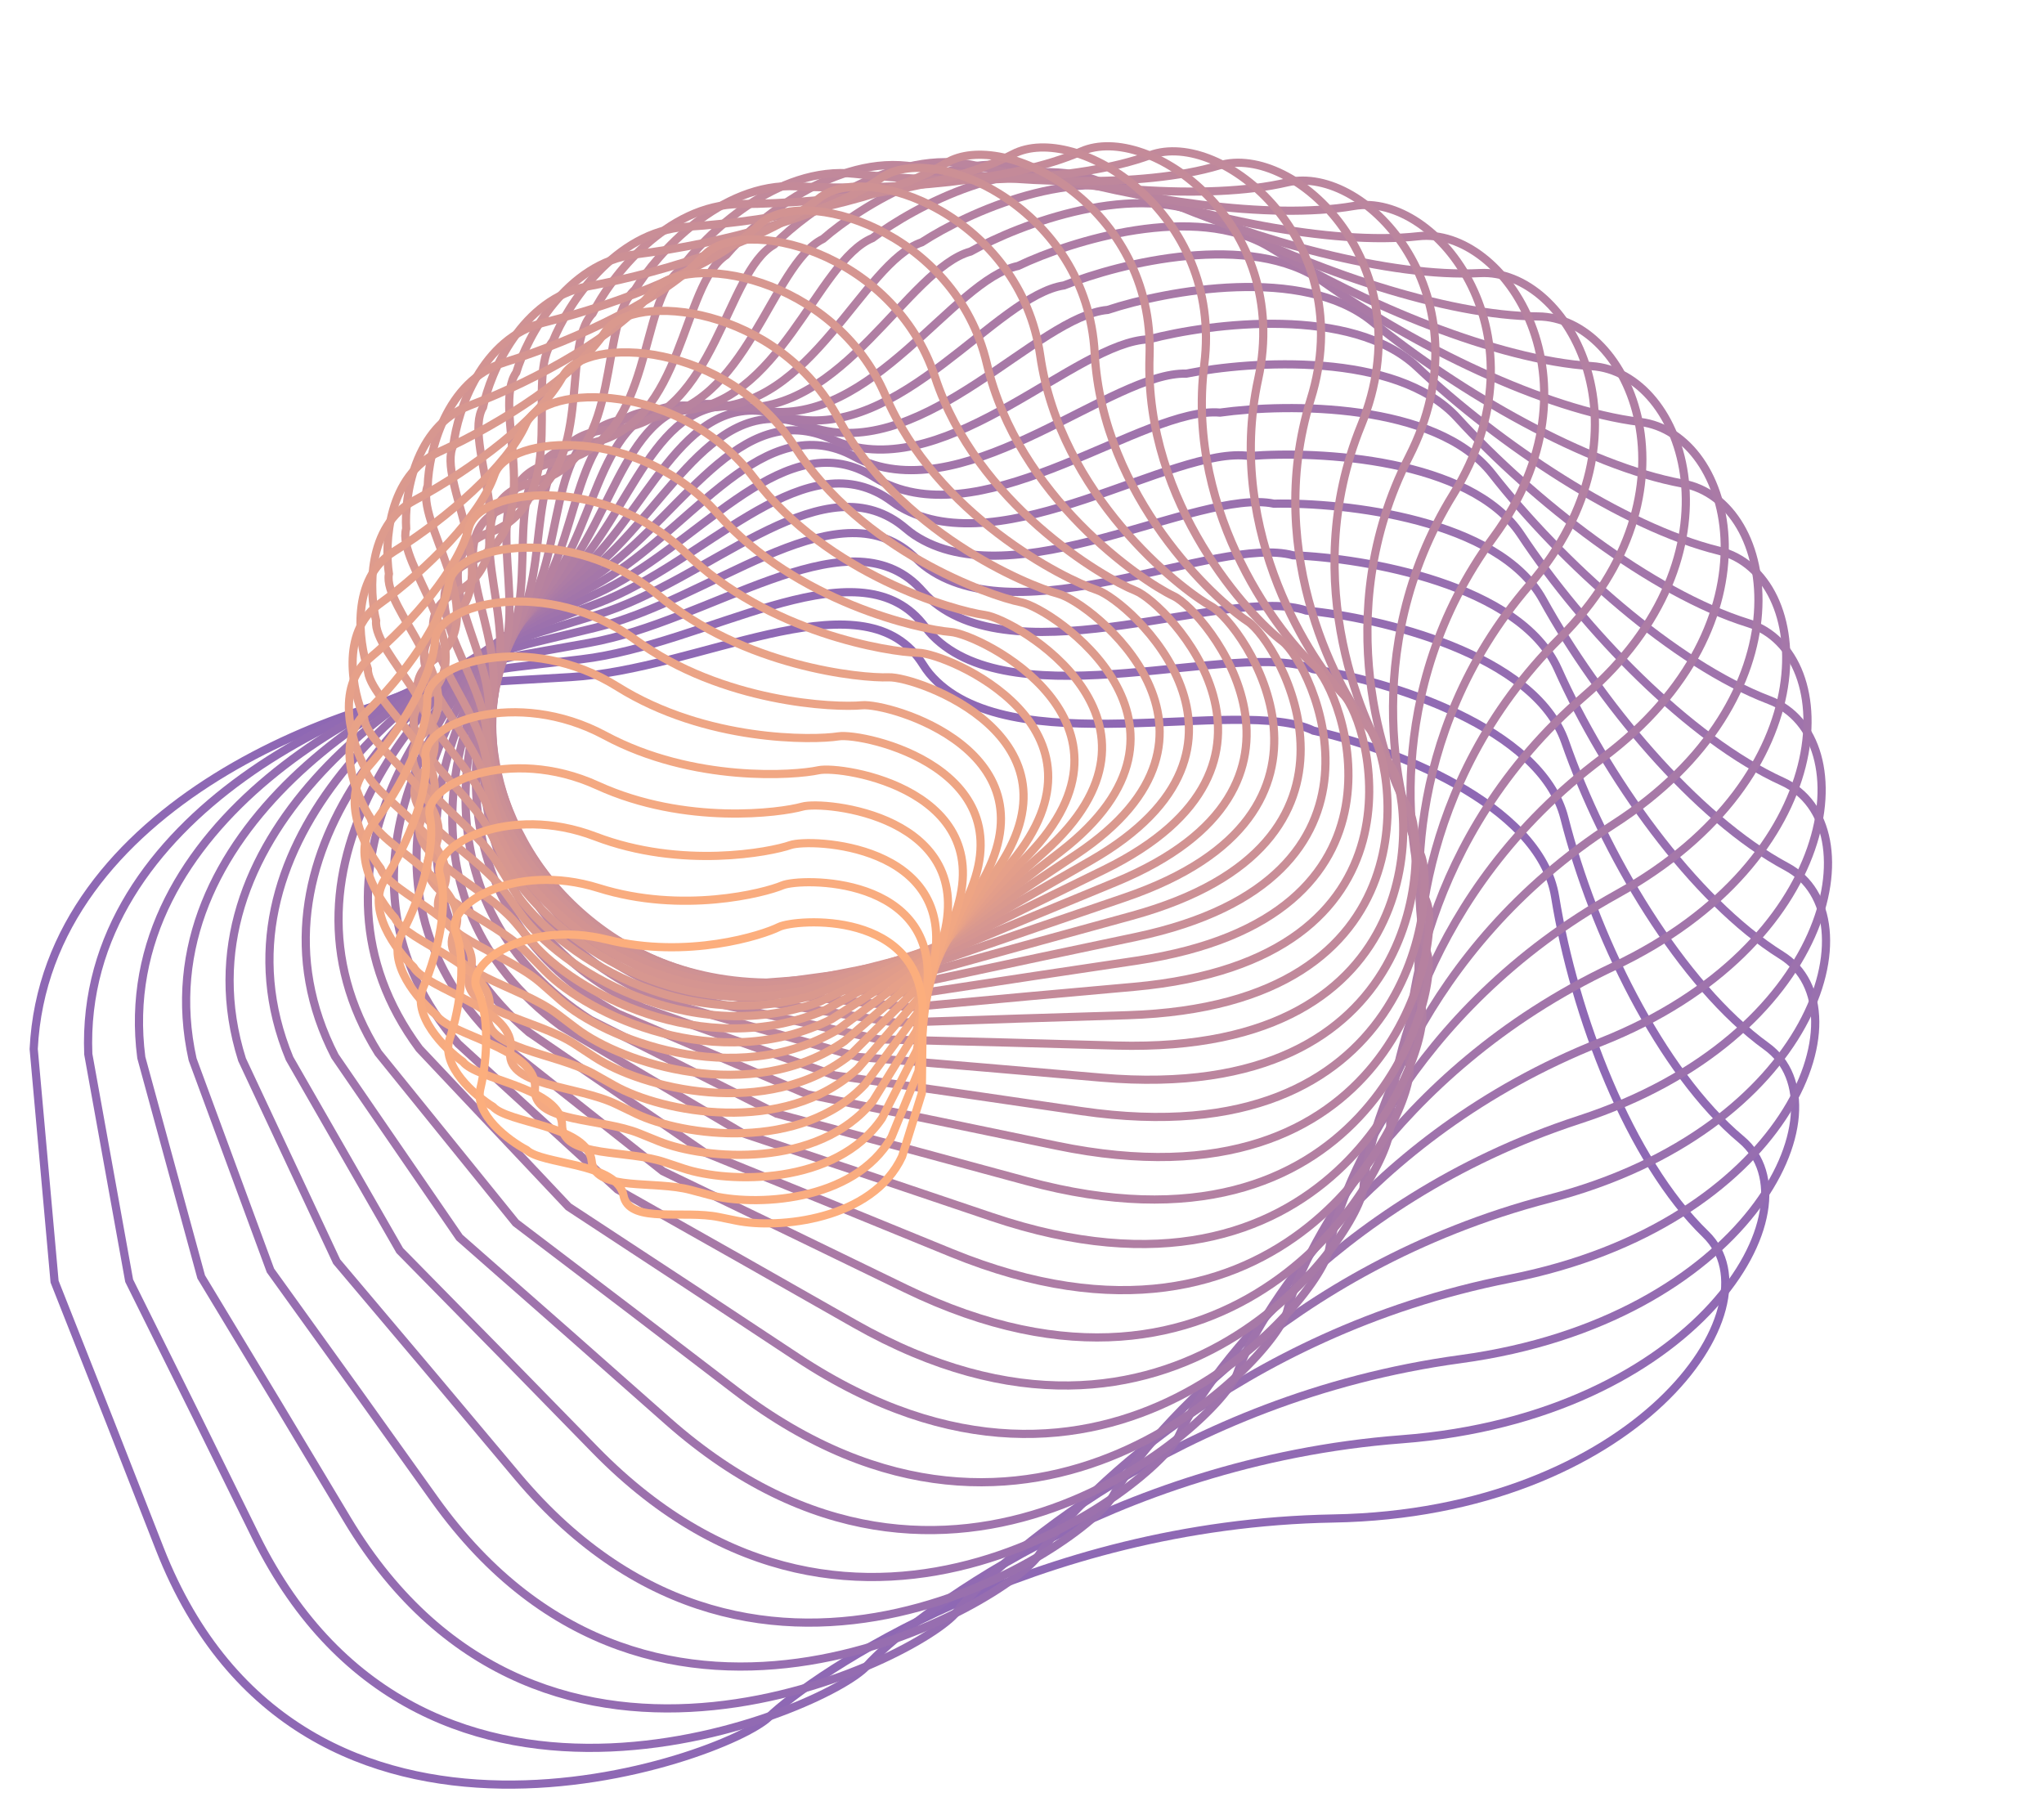 <svg width="250" height="222" viewBox="0 0 250 222" fill="none" xmlns="http://www.w3.org/2000/svg">
<path d="M61.771 83.287C43.032 84.385 5.589 98.519 4.122 128.309L6.675 156.76C16.312 181.116 10.955 167.548 19.545 189.457C36.907 233.739 88.716 215.176 94.049 210.013C99.382 204.851 126.292 186.382 163.082 185.732C199.871 185.083 217.902 159.942 208.608 150.953C199.314 141.964 192.539 124.131 190.211 109.716C188.348 98.184 169.725 91.347 160.646 89.371C151.77 85.04 123.121 93.709 113.659 82.366C113.128 81.73 112.755 81.005 112.223 80.332C104.517 70.581 85.453 81.9 69.802 82.817L61.771 83.287Z" stroke="#8E68B4"/>
<path d="M63.282 81.561C45.033 83.71 9.619 99.694 10.799 128.941L15.797 156.647C27.372 179.938 20.935 166.962 31.269 187.917C52.156 230.272 101.245 209.129 106.013 203.769C110.78 198.409 135.503 178.786 171.462 176.041C207.421 173.295 222.865 147.65 212.977 139.383C203.088 131.116 194.889 114.046 191.344 100.068C188.507 88.886 169.675 83.261 160.613 81.846C151.544 78.116 124.258 88.245 113.999 77.683C113.423 77.091 112.994 76.403 112.414 75.775C104.014 66.671 86.344 78.845 71.103 80.639L63.282 81.561Z" stroke="#916AB3"/>
<path d="M64.485 79.981C46.815 83.13 13.561 100.803 17.284 129.357L24.608 156.183C37.98 178.313 30.541 165.984 42.494 185.898C66.653 226.15 112.838 202.645 117.033 197.126C121.228 191.608 143.699 170.987 178.649 166.239C213.599 161.491 226.461 135.509 216.058 127.985C205.656 120.462 196.133 104.227 191.436 90.752C187.678 79.972 168.754 75.546 159.762 74.681C150.559 71.551 124.745 83.027 113.778 73.279C113.163 72.733 112.682 72.084 112.06 71.502C103.039 63.075 86.816 76.001 72.058 78.631L64.485 79.981Z" stroke="#946CB1"/>
<path d="M65.4 78.566C48.39 82.659 17.41 101.853 23.558 129.572L33.077 155.396C48.1 176.277 39.742 164.643 53.183 183.439C80.35 221.431 123.468 195.79 127.088 190.151C130.707 184.513 150.88 163.053 184.654 156.405C218.428 149.757 228.73 123.603 217.893 116.84C207.057 110.076 196.316 94.74 190.538 81.827C185.916 71.497 167.015 68.252 158.142 67.921C148.864 65.386 124.618 78.092 113.034 69.185C112.384 68.686 111.857 68.078 111.197 67.545C101.633 59.818 86.897 73.393 72.691 76.811L65.4 78.566Z" stroke="#976EB0"/>
<path d="M66.048 77.329C49.773 82.306 21.161 102.85 29.605 129.605L41.179 154.311C57.703 173.87 48.508 162.972 63.301 180.583C93.201 216.178 133.117 188.634 136.162 182.913C139.207 177.191 157.051 155.051 189.495 146.615C221.939 138.18 229.72 112.014 218.529 106.021C207.338 100.028 195.49 85.647 188.707 73.35C183.28 63.513 164.512 61.423 155.807 61.608C146.511 59.66 123.916 73.474 111.806 65.427C111.127 64.976 110.558 64.413 109.866 63.929C99.835 56.92 86.616 71.039 73.023 75.196L66.048 77.329Z" stroke="#9970AE"/>
<path d="M66.452 76.286C50.979 82.083 24.812 103.803 35.413 129.471L48.893 152.959C66.76 171.132 56.816 161.005 72.821 177.372C105.17 210.454 141.773 181.245 144.247 175.478C146.722 169.711 162.224 147.047 193.199 136.944C224.173 126.84 229.484 100.818 218.02 95.601C206.555 90.383 193.711 77.004 186.003 65.373C179.836 56.068 161.307 55.099 152.813 55.778C143.556 54.407 122.68 69.204 110.137 62.032C109.434 61.63 108.828 61.111 108.109 60.678C97.689 54.402 86.005 68.96 73.083 73.802L66.452 76.286Z" stroke="#9C71AD"/>
<path d="M66.635 75.448C52.024 81.998 28.36 104.718 40.968 129.192L56.198 151.37C75.249 168.103 64.645 158.778 81.718 173.854C116.226 204.326 149.431 173.691 151.343 167.914C153.256 162.138 166.416 139.105 195.796 127.461C225.176 115.816 228.085 90.086 216.425 85.644C204.766 81.203 191.043 68.865 182.492 57.942C175.651 49.203 157.461 49.317 149.221 50.467C140.055 49.657 120.955 65.309 108.07 59.02C107.348 58.667 106.711 58.196 105.97 57.813C95.239 52.277 85.098 67.171 72.896 72.641L66.635 75.448Z" stroke="#9F73AC"/>
<path d="M66.621 74.826C52.925 82.059 31.803 105.603 46.261 128.784L63.079 149.573C83.152 164.826 71.979 156.325 89.974 170.072C126.347 197.859 156.094 166.039 157.455 160.288C158.817 154.536 169.653 131.289 197.328 118.234C225.002 105.18 225.589 79.884 213.812 76.213C202.035 72.543 187.552 61.278 178.243 51.099C170.795 42.955 153.039 44.108 145.093 45.702C136.07 45.435 118.786 61.816 105.65 56.41C104.914 56.107 104.251 55.683 103.494 55.352C92.528 50.559 83.928 65.685 72.49 71.726L66.621 74.826Z" stroke="#A275AA"/>
<path d="M66.435 74.428C53.698 82.272 35.14 106.465 51.285 128.268L69.524 147.601C90.456 161.343 78.803 153.684 97.575 166.075C135.517 191.121 161.77 158.356 162.596 152.663C163.422 146.971 171.964 123.656 197.838 109.329C223.712 95.002 222.069 70.274 210.251 67.364C198.432 64.454 183.307 54.286 173.327 44.881C165.344 37.357 148.111 39.498 140.492 41.508C131.661 41.764 116.222 58.744 102.925 54.218C102.18 53.964 101.495 53.588 100.727 53.308C89.602 49.256 82.531 64.515 71.894 71.066L66.435 74.428Z" stroke="#A577A9"/>
<path d="M66.104 74.261C54.362 82.644 38.371 107.311 56.033 127.663L75.523 145.485C97.15 157.698 85.109 150.89 104.511 161.908C143.727 184.178 166.476 150.706 166.784 145.104C167.091 139.502 173.386 116.264 197.379 100.805C221.373 85.346 217.605 61.311 205.818 59.147C194.031 56.983 178.382 47.926 167.821 39.319C159.372 32.434 142.744 35.508 135.486 37.906C126.891 38.66 113.312 56.111 99.941 52.455C99.192 52.25 98.49 51.922 97.717 51.693C86.506 48.375 80.943 63.668 71.136 70.669L66.104 74.261Z" stroke="#A779A7"/>
<path d="M65.653 74.331C54.934 83.177 41.496 108.149 60.502 126.989L81.07 143.257C103.232 153.933 90.893 147.981 110.779 157.618C150.974 177.097 170.233 143.152 170.043 137.671C169.853 132.19 173.959 109.166 196.008 92.718C218.056 76.27 212.279 53.044 200.594 51.607C188.909 50.17 172.854 42.23 161.801 34.44C152.958 28.207 137.01 32.156 130.141 34.909C121.823 36.136 110.107 53.931 96.746 51.13C95.998 50.973 95.285 50.693 94.51 50.514C83.286 47.918 79.198 63.151 70.246 70.54L65.653 74.331Z" stroke="#AA7AA6"/>
<path d="M65.108 74.64C55.433 83.876 44.517 108.986 64.691 126.266L86.163 140.949C108.7 150.09 96.151 144.993 116.379 153.251C157.264 169.944 173.07 135.754 172.406 130.422C171.741 125.09 173.731 102.412 193.785 85.119C213.839 67.826 206.177 45.515 194.661 44.782C183.145 44.048 166.8 37.226 155.344 30.263C146.18 24.693 130.978 29.452 124.523 32.529C116.523 34.2 106.658 52.216 93.389 50.248C92.645 50.138 91.926 49.905 91.155 49.775C79.987 47.886 77.334 62.969 69.254 70.682L65.108 74.64Z" stroke="#AD7CA5"/>
<path d="M64.494 75.191C55.876 84.741 47.435 109.828 68.6 125.512L90.803 138.592C113.558 146.211 100.888 141.961 121.317 148.853C162.609 162.782 175.02 128.57 173.907 123.413C172.793 118.256 172.75 96.047 190.777 78.055C208.804 60.062 199.389 38.762 188.105 38.705C176.821 38.648 160.301 32.934 148.531 26.804C139.116 21.9 124.721 27.405 118.701 30.77C111.053 32.855 103.016 50.971 89.916 49.811C89.182 49.746 88.461 49.561 87.699 49.478C76.653 48.275 75.386 63.121 68.188 71.097L64.494 75.191Z" stroke="#B07EA3"/>
<path d="M63.839 75.982C56.281 85.773 50.253 110.683 72.232 124.747L94.993 136.217C117.817 142.338 105.107 138.923 125.602 144.468C167.025 155.675 176.122 121.653 174.587 116.695C173.053 111.738 171.071 90.115 187.053 71.566C203.035 53.017 192.007 32.814 181.014 33.402C170.022 33.99 153.437 29.369 141.441 24.072C131.844 19.833 118.309 26.015 112.741 29.636C105.476 32.102 99.232 50.201 86.376 49.818C85.655 49.797 84.937 49.658 84.188 49.62C73.327 49.08 73.39 63.608 67.078 71.785L63.839 75.982Z" stroke="#B380A2"/>
<path d="M63.166 77.011C56.666 86.971 52.974 111.556 75.591 123.99L98.742 133.854C121.487 138.51 108.821 135.91 129.249 140.138C170.538 148.683 176.421 115.056 174.494 110.318C172.568 105.581 168.752 84.651 182.685 65.689C196.619 46.727 184.124 27.695 173.478 28.894C162.832 30.093 146.289 26.541 134.153 22.07C124.444 18.493 111.812 25.28 106.71 29.121C99.855 31.935 95.359 49.904 82.814 50.265C82.111 50.286 81.4 50.191 80.667 50.197C70.051 50.29 71.381 64.425 65.952 72.743L63.166 77.011Z" stroke="#B681A0"/>
<path d="M62.501 78.276C57.048 88.333 55.603 112.454 78.683 123.258L102.059 131.533C124.585 134.764 112.04 132.958 132.276 135.906C173.176 141.864 175.964 108.824 173.677 104.326C171.391 99.828 165.853 79.69 177.75 60.455C189.647 41.219 175.834 23.421 165.585 25.193C155.336 26.966 138.938 24.455 126.745 20.797C116.991 17.871 105.298 25.192 100.671 29.219C94.249 32.346 91.445 50.078 79.276 51.145C78.594 51.204 77.894 51.153 77.182 51.201C66.866 51.896 69.392 65.567 64.838 73.966L62.501 78.276Z" stroke="#B8839F"/>
<path d="M61.867 79.771C57.444 89.856 58.143 113.382 81.516 122.569L104.957 129.28C127.131 131.138 114.782 130.097 134.705 131.81C174.976 135.272 174.805 103 172.191 98.759C169.576 94.518 162.439 75.26 172.324 55.887C182.209 36.514 167.233 20.002 157.427 22.308C147.621 24.615 131.464 23.107 119.295 20.247C109.56 17.959 98.834 25.74 94.687 29.917C88.719 33.322 87.539 50.717 75.806 52.446C75.148 52.542 74.463 52.532 73.776 52.619C63.81 53.883 67.457 67.026 63.763 75.449L61.867 79.771Z" stroke="#BB859E"/>
<path d="M61.288 81.489C57.871 91.536 60.599 114.346 84.1 121.939L107.451 127.124C129.15 127.667 117.065 127.358 136.565 127.888C175.978 128.959 173 97.624 170.092 93.654C167.183 89.683 158.573 71.385 166.486 52.006C174.399 32.627 158.415 17.441 149.092 20.239C139.769 23.038 123.945 22.493 111.877 20.407C102.223 18.739 92.483 26.907 88.82 31.199C83.321 34.847 83.69 51.808 72.445 54.155C71.815 54.287 71.149 54.316 70.488 54.44C60.919 56.233 65.607 68.792 62.753 77.183L61.288 81.489Z" stroke="#BE879C"/>
<path d="M60.786 83.421C58.344 93.367 62.978 115.351 86.447 121.384L109.561 125.088C130.667 124.382 118.911 124.77 137.883 124.175C176.228 122.974 170.609 92.73 167.441 89.042C164.272 85.354 154.323 68.084 160.315 48.825C166.308 29.566 149.473 15.736 140.668 18.982C131.863 22.228 116.459 22.599 104.565 21.261C95.05 20.19 86.309 28.672 83.127 33.046C78.108 36.899 79.943 53.341 69.234 56.258C68.633 56.421 67.99 56.487 67.359 56.645C58.229 58.93 63.871 70.853 61.832 79.159L60.786 83.421Z" stroke="#C1899B"/>
<path d="M60.38 85.559C58.877 95.343 65.284 116.4 88.569 120.918L111.306 123.198C131.713 121.313 120.346 122.357 138.693 120.703C175.774 117.359 167.694 88.348 164.3 84.951C160.907 81.554 149.755 65.37 153.891 46.352C158.027 27.333 140.498 14.877 132.242 18.526C123.985 22.174 109.079 23.409 97.428 22.787C88.108 22.289 80.368 31.011 77.664 35.434C73.131 39.456 76.341 55.297 66.209 58.735C65.641 58.928 65.023 59.028 64.425 59.217C55.769 61.952 62.279 73.194 61.024 81.366L60.38 85.559Z" stroke="#C48A99"/>
<path d="M60.091 87.891C59.485 97.457 67.524 117.499 90.479 120.556L112.71 121.474C132.32 118.49 121.397 120.146 139.03 117.502C174.671 112.157 164.319 84.502 160.736 81.402C157.152 78.303 144.939 63.253 147.293 44.589C149.648 25.925 131.579 14.849 123.896 18.853C116.213 22.857 101.876 24.9 90.533 24.958C81.458 25.005 74.717 33.897 72.481 38.336C68.438 42.491 72.926 57.66 63.407 61.566C62.873 61.785 62.283 61.917 61.721 62.134C53.571 65.276 60.856 75.801 60.35 83.79L60.091 87.891Z" stroke="#C78C98"/>
<path d="M59.936 90.404C60.181 99.701 69.704 118.651 92.194 120.308L113.797 119.936C132.523 115.935 122.092 118.158 138.934 114.598C172.976 107.402 160.551 81.212 156.812 78.415C153.073 75.617 139.942 61.738 140.6 43.533C141.258 25.329 122.803 15.63 115.712 19.942C108.622 24.255 94.919 27.046 83.942 27.745C75.16 28.305 69.406 37.297 67.627 41.722C64.073 45.974 69.736 60.406 60.86 64.728C60.362 64.97 59.802 65.132 59.276 65.374C51.659 68.878 59.626 78.655 59.831 86.42L59.936 90.404Z" stroke="#C98E97"/>
<path d="M59.931 93.087C60.975 102.066 71.832 119.857 93.73 120.186L114.593 118.603C132.359 113.671 122.462 116.413 138.444 112.015C170.747 103.125 156.456 78.495 152.597 76.001C148.738 73.506 134.832 60.824 133.888 43.177C132.944 25.529 114.251 17.192 107.767 21.766C101.283 26.339 88.271 29.816 77.713 31.114C69.267 32.154 64.482 41.177 63.145 45.559C60.078 49.873 66.808 63.513 58.597 68.197C58.136 68.46 57.609 68.648 57.121 68.912C50.057 72.733 58.612 81.739 59.484 89.239L59.931 93.087Z" stroke="#CC9095"/>
<path d="M60.093 95.924C61.88 104.543 73.914 121.122 95.103 120.201L115.127 117.49C131.868 111.718 122.541 114.928 137.604 109.773C168.049 99.354 152.103 76.36 148.157 74.168C144.211 71.975 129.674 60.506 127.232 43.505C124.789 26.504 106.002 19.505 100.133 24.292C94.264 29.079 81.991 33.175 71.902 35.027C63.83 36.51 59.989 45.501 59.077 49.811C56.486 54.154 64.173 66.955 56.644 71.946C56.222 72.226 55.729 72.438 55.28 72.72C48.786 76.813 57.834 85.033 59.327 92.231L60.093 95.924Z" stroke="#CF9294"/>
<path d="M60.432 98.902C62.904 107.122 75.957 122.447 96.333 120.36L115.428 116.61C131.088 110.092 122.363 113.718 136.457 107.89C164.944 96.11 147.559 74.812 143.56 72.919C139.561 71.026 124.534 60.775 120.703 44.5C116.872 28.225 98.13 22.53 92.879 27.483C87.628 32.437 76.135 37.084 66.556 39.444C58.893 41.331 55.963 50.228 55.456 54.441C53.332 58.78 61.861 70.704 55.026 75.948C54.643 76.242 54.185 76.474 53.776 76.772C47.861 81.091 57.308 88.515 59.373 95.379L60.432 98.902Z" stroke="#D29392"/>
<path d="M60.961 102.004C64.057 109.791 77.97 123.833 97.437 120.669L115.525 115.976C130.062 108.805 121.962 112.795 135.049 106.379C161.499 93.41 142.891 73.853 138.871 72.253C134.851 70.653 119.473 61.617 114.371 46.138C109.269 30.66 90.703 26.226 86.068 31.299C81.433 36.372 70.753 41.503 61.721 44.319C54.494 46.572 52.439 55.318 52.315 59.409C50.642 63.713 59.899 74.73 53.762 80.173C53.418 80.478 52.996 80.729 52.628 81.039C47.298 85.537 57.05 92.163 59.635 98.667L60.961 102.004Z" stroke="#D59591"/>
<path d="M61.69 105.214C65.344 112.54 79.959 125.281 98.434 121.136L115.451 115.595C128.832 107.869 121.376 112.168 133.425 105.25C157.779 91.266 138.166 73.479 134.156 72.164C130.146 70.85 114.554 63.013 108.301 48.391C102.048 33.77 83.784 30.546 79.758 35.694C75.733 40.842 65.89 46.387 57.433 49.608C50.668 52.186 49.445 60.726 49.679 64.673C48.44 68.914 58.308 79.004 52.868 84.593C52.563 84.906 52.178 85.171 51.851 85.49C47.106 90.124 57.071 95.956 60.123 102.075L61.69 105.214Z" stroke="#D79790"/>
<path d="M62.624 108.516C66.772 115.358 81.93 126.792 99.345 121.764L115.235 115.475C127.44 107.289 120.639 111.845 131.632 104.511C153.851 89.687 133.449 73.68 129.478 72.641C125.507 71.603 109.832 64.942 102.554 51.228C95.277 37.514 77.429 35.442 74.001 40.62C70.573 45.799 61.584 51.688 53.728 55.263C47.443 58.124 47.004 66.408 47.57 70.192C46.744 74.342 57.108 83.492 52.357 89.175C52.091 89.494 51.744 89.77 51.456 90.096C47.292 94.821 57.382 99.87 60.846 105.584L62.624 108.516Z" stroke="#DA998E"/>
<path d="M63.77 111.894C68.345 118.233 83.893 128.365 100.189 122.555L114.911 115.62C125.929 107.069 119.789 111.829 129.716 104.165C149.783 88.674 128.803 74.444 124.899 73.669C120.995 72.894 105.362 67.377 97.188 54.611C89.014 41.846 71.69 40.858 68.844 46.026C65.998 51.194 57.87 57.357 50.632 61.234C44.84 64.335 45.133 72.319 46.004 75.922C45.568 79.955 56.313 88.163 52.239 93.89C52.011 94.211 51.702 94.496 51.453 94.825C47.861 99.598 57.989 103.882 61.81 109.177L63.77 111.894Z" stroke="#DD9B8D"/>
<path d="M65.132 115.329C70.066 121.153 85.853 130 100.984 123.512L114.509 116.032C124.342 107.211 118.862 112.121 127.725 104.212C145.639 88.225 124.289 75.752 120.477 75.228C116.665 74.704 101.194 70.289 92.254 58.502C83.314 46.715 66.611 46.741 64.326 51.858C62.041 56.976 54.775 63.344 48.166 67.469C42.878 70.769 43.846 78.411 44.992 81.82C44.921 85.712 55.935 92.983 52.521 98.706C52.329 99.026 52.057 99.317 51.847 99.647C48.812 104.427 58.896 107.968 63.017 112.832L65.132 115.329Z" stroke="#E09C8B"/>
<path d="M66.711 118.805C71.938 124.107 87.818 131.695 101.752 124.633L114.062 116.711C122.72 107.711 117.894 112.722 125.702 104.649C141.484 88.334 119.964 77.584 116.268 77.296C112.572 77.008 97.375 73.646 87.799 62.858C78.224 52.07 62.229 53.031 60.48 58.061C58.732 63.09 52.322 69.596 46.346 73.918C41.565 77.375 43.15 84.64 44.54 87.84C44.807 91.573 55.981 97.919 53.203 103.591C53.047 103.909 52.812 104.202 52.639 104.53C50.144 109.279 60.106 112.105 64.471 116.533L66.711 118.805Z" stroke="#E39E8A"/>
<path d="M68.507 122.306C73.96 127.083 89.795 133.449 102.51 125.917L113.599 117.655C121.105 108.565 116.921 113.625 123.693 105.471C137.381 88.988 115.883 79.914 112.324 79.846C108.766 79.777 93.948 77.413 83.866 67.634C73.784 57.855 58.574 59.669 57.334 64.576C56.095 69.482 50.524 76.061 45.182 80.528C40.908 84.101 43.047 90.958 44.651 93.94C45.227 97.494 56.455 102.936 54.286 108.515C54.165 108.828 53.964 109.122 53.828 109.445C51.849 114.124 61.617 116.269 66.171 120.258L68.507 122.306Z" stroke="#E6A089"/>
<path d="M70.519 125.814C76.132 130.068 91.789 135.26 103.278 127.362L113.152 118.857C119.536 109.764 115.977 114.827 121.741 106.666C133.391 90.172 112.097 82.713 108.695 82.846C105.293 82.98 90.949 81.551 80.49 72.782C70.03 64.013 55.67 66.593 54.908 71.344C54.145 76.096 49.393 82.686 44.678 87.246C40.905 90.895 43.534 97.32 45.321 100.076C46.175 103.435 57.356 108.002 55.765 113.447C55.676 113.752 55.51 114.044 55.407 114.36C53.92 118.937 63.426 120.438 68.113 123.991L70.519 125.814Z" stroke="#E8A287"/>
<path d="M72.741 129.314C78.451 133.053 93.807 137.124 104.073 128.963L112.75 120.313C118.052 111.297 115.095 116.317 119.887 108.224C129.572 91.866 108.653 85.949 105.424 86.265C102.196 86.582 88.413 86.021 77.701 78.252C66.989 70.483 53.534 73.741 53.214 78.308C52.894 82.876 48.932 89.417 44.831 94.023C41.551 97.708 44.604 103.68 46.541 106.206C47.642 109.357 58.682 113.084 57.632 118.358C57.573 118.654 57.44 118.941 57.369 119.247C56.344 123.689 65.526 124.589 70.294 127.711L72.741 129.314Z" stroke="#EBA386"/>
<path d="M75.169 132.789C80.914 136.025 95.854 139.04 104.914 130.714L112.421 122.012C116.689 113.15 114.308 118.085 118.171 110.128C125.978 94.046 105.594 89.586 102.553 90.066C99.512 90.546 86.366 90.78 75.524 83.993C64.682 77.206 52.173 81.05 52.259 85.408C52.345 89.766 49.138 96.202 45.635 100.807C42.832 104.491 46.243 109.996 48.299 112.288C49.614 115.222 60.424 118.149 59.876 123.219C59.845 123.503 59.743 123.783 59.702 124.079C59.108 128.356 67.909 128.701 72.707 131.403L75.169 132.789Z" stroke="#EEA584"/>
<path d="M77.796 136.226C83.517 138.974 97.937 141.004 105.816 132.609L112.191 123.945C115.483 115.308 113.646 120.117 116.63 112.361C122.661 96.684 102.958 93.587 100.116 94.211C97.275 94.835 84.833 95.785 73.977 89.953C63.121 84.121 51.59 88.458 52.043 92.584C52.496 96.711 50.004 102.989 47.075 107.548C44.731 111.195 48.434 116.225 50.578 118.283C52.075 120.991 62.571 123.166 62.484 128.002C62.479 128.273 62.406 128.545 62.392 128.827C62.193 132.914 70.566 132.753 75.344 135.048L77.796 136.226Z" stroke="#F1A783"/>
<path d="M80.612 139.609C86.255 141.89 100.059 143.012 106.795 134.64L112.086 126.097C114.464 117.751 113.136 122.399 115.299 114.902C119.669 99.75 100.779 97.912 98.145 98.659C95.512 99.405 83.83 100.991 73.072 96.079C62.313 91.167 51.781 95.904 52.559 99.779C53.338 103.655 51.515 109.727 49.133 114.199C47.227 117.776 51.155 122.326 53.357 124.153C55.002 126.63 65.109 128.106 65.438 132.682C65.456 132.939 65.41 133.199 65.421 133.466C65.58 137.341 73.482 136.726 78.194 138.631L80.612 139.609Z" stroke="#F4A982"/>
<path d="M83.608 142.925C89.119 144.764 102.225 145.059 107.865 136.799L112.129 128.456C113.664 120.46 112.806 124.913 114.209 117.729C117.046 103.208 99.085 102.518 96.666 103.367C94.247 104.216 83.371 106.354 72.814 102.318C62.258 98.282 52.732 103.327 53.794 106.936C54.856 110.546 53.652 116.369 51.785 120.714C50.292 124.191 54.379 128.261 56.609 129.862C58.369 132.105 68.021 132.939 68.718 137.234C68.757 137.474 68.736 137.722 68.769 137.974C69.246 141.617 76.642 140.601 81.245 142.137L83.608 142.925Z" stroke="#F7AB80"/>
<path d="M86.77 146.161C92.103 147.586 104.439 147.143 109.04 139.075L112.342 131.006C113.109 123.411 112.679 127.641 113.391 120.816C114.83 107.023 97.9 107.361 95.699 108.291C93.499 109.222 83.462 111.828 73.205 108.617C62.949 105.407 54.426 110.668 55.728 114C57.03 117.331 56.39 122.866 55.003 127.05C53.894 130.397 58.077 133.996 60.307 135.376C62.15 137.387 71.286 137.639 72.303 141.634C72.36 141.858 72.362 142.092 72.414 142.327C73.17 145.722 80.031 144.361 84.485 145.551L86.77 146.161Z" stroke="#F9AC7F"/>
<path d="M90.087 149.307C95.197 150.347 106.704 149.258 110.332 141.458L112.743 133.728C112.823 126.58 112.776 130.561 112.868 124.138C113.056 111.154 97.241 112.398 95.26 113.388C93.279 114.379 84.106 117.367 74.238 114.925C64.369 112.482 56.836 117.871 58.334 120.917C59.833 123.963 59.699 129.176 58.753 133.166C57.996 136.358 62.213 139.496 64.416 140.665C66.309 142.445 74.881 142.181 76.169 145.863C76.241 146.07 76.261 146.289 76.33 146.505C77.323 149.64 83.63 147.992 87.897 148.861L90.087 149.307Z" stroke="#FCAE7D"/>
</svg>
